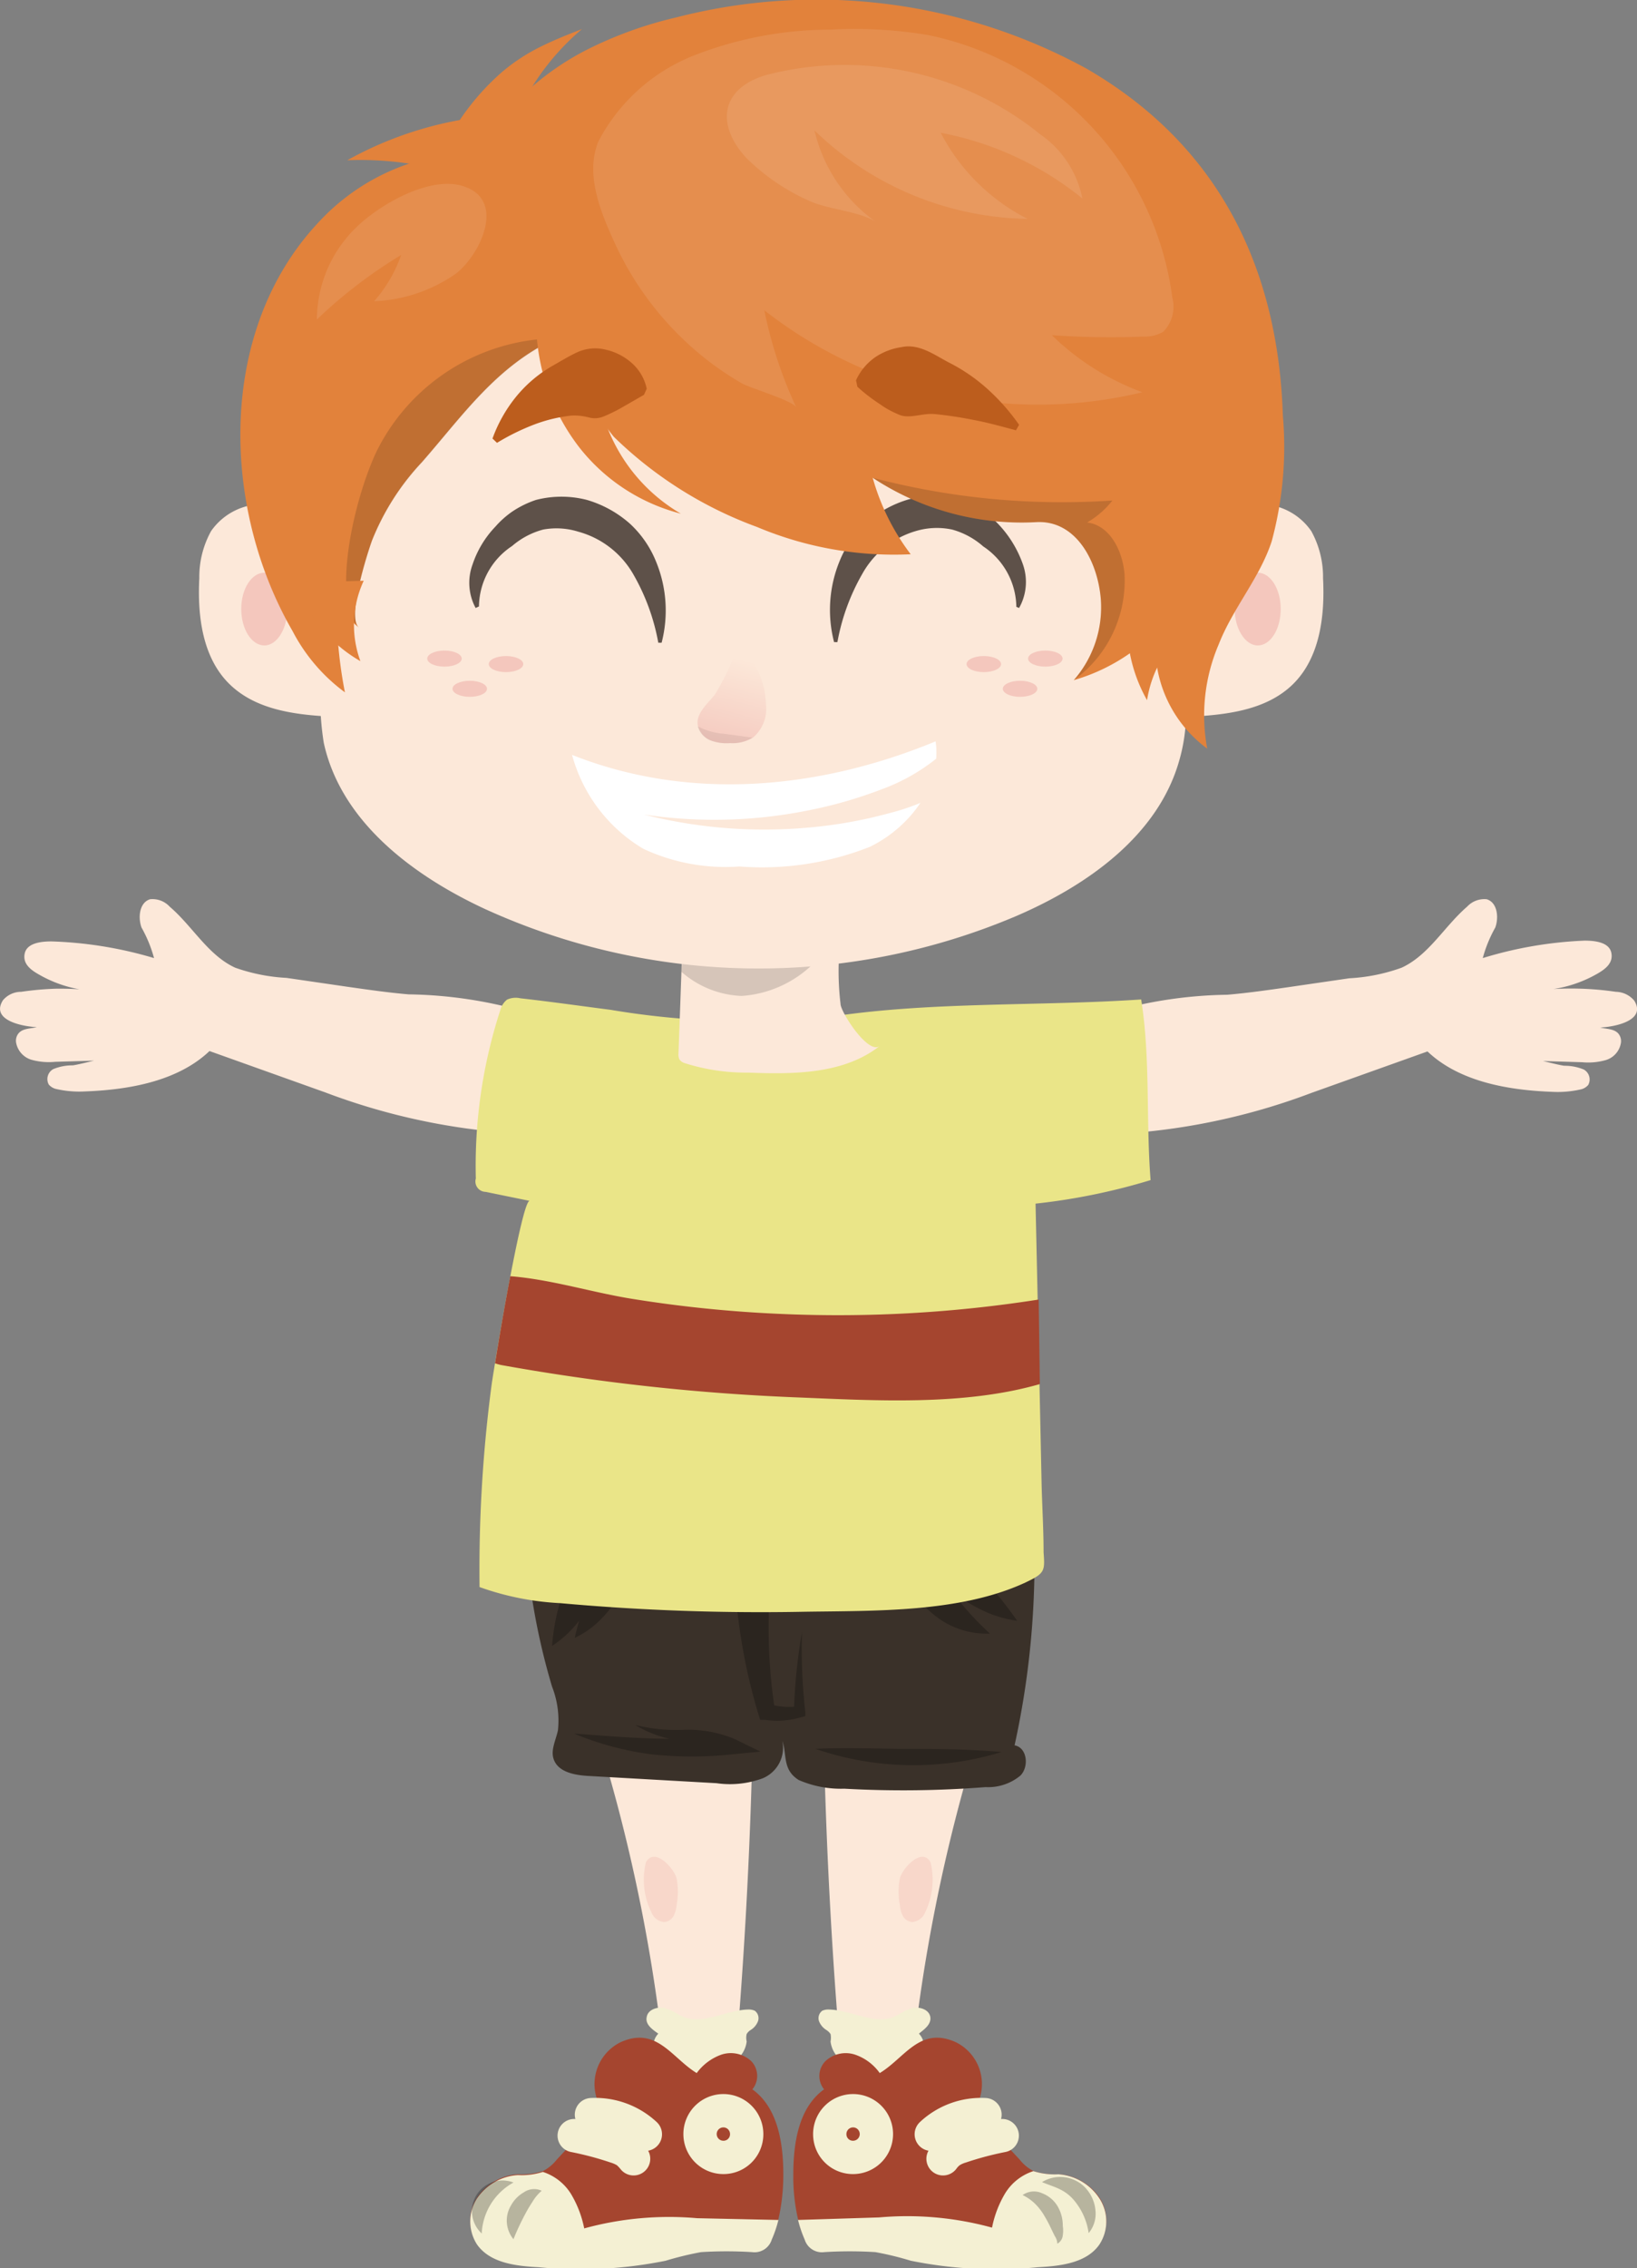 <svg xmlns="http://www.w3.org/2000/svg" xmlns:xlink="http://www.w3.org/1999/xlink" viewBox="0 0 83.53 115.64"><rect x="0" y="0" width="83.53" height="115.64" fill="#808080" stroke="none"/><defs><style>.cls-1{fill:#fce8d9;}.cls-2{fill:#f4f0d3;}.cls-3{fill:#a5452f;}.cls-4{fill:none;stroke:#f4f0d3;stroke-linecap:round;stroke-miterlimit:10;stroke-width:1.7px;}.cls-10,.cls-5{fill:#f4c7bd;}.cls-5{opacity:0.5;}.cls-6{fill:#3a3129;}.cls-7{opacity:0.25;}.cls-8{fill:#eae588;}.cls-9{opacity:0.15;}.cls-11{fill:#5e5149;}.cls-12{fill:#e2823b;}.cls-13,.cls-16{fill:#fff;}.cls-13{opacity:0.1;}.cls-14{fill:url(#Degradado_sin_nombre_51);}.cls-15{opacity:0.07;}.cls-17{fill:#bc5d1d;}</style><linearGradient id="Degradado_sin_nombre_51" x1="38.43" y1="32.31" x2="36.86" y2="38.43" gradientUnits="userSpaceOnUse"><stop offset="0.22" stop-color="#fce8d9"/><stop offset="1" stop-color="#f4c7bd"/></linearGradient></defs><g id="Layer_2" data-name="Layer 2"><g id="ילדשאלה_נכונה" data-name="ילדשאלה נכונה"><path class="cls-1" d="M80.65,50.41a15.62,15.62,0,0,1,1.8.16,1.25,1.25,0,0,1,.94.45c.66,1.06-1.13,1.35-1.74,1.37.32.08.7.06.92.3a.6.6,0,0,1,.14.48,1.1,1.1,0,0,1-.77.88,3.26,3.26,0,0,1-1.21.11l-2-.06c.36.08.72.18,1.08.24a2.56,2.56,0,0,1,1,.19.58.58,0,0,1,.23.79.71.71,0,0,1-.4.23,5.26,5.26,0,0,1-1.43.12c-2.2-.08-4.73-.5-6.37-2.06l-5.91,2.11A33.19,33.19,0,0,1,55.2,57.87a.89.89,0,0,1-.36-.07.66.66,0,0,1-.26-.33,6.09,6.09,0,0,1-.19-3.41c.17-1.51,1-2,2.35-2.47a22.36,22.36,0,0,1,5.88-.87c1.05-.09,2.1-.24,3.14-.39l3.09-.45a9.26,9.26,0,0,0,2.67-.54c1.39-.64,2.18-2.11,3.34-3.11a1.2,1.2,0,0,1,1-.38c.54.16.63.91.44,1.44a6.75,6.75,0,0,0-.64,1.56,20.46,20.46,0,0,1,5.2-.89c.55,0,1.25.09,1.36.62s-.32.84-.72,1.07a6.42,6.42,0,0,1-3.08.85A15.84,15.84,0,0,1,80.65,50.41Z"/><path class="cls-1" d="M2.89,50.41a15.6,15.6,0,0,0-1.81.16A1.21,1.21,0,0,0,.15,51c-.67,1.06,1.12,1.35,1.73,1.37-.32.08-.7.06-.92.3a.6.6,0,0,0-.14.48,1.12,1.12,0,0,0,.77.88,3.26,3.26,0,0,0,1.21.11l2-.06c-.36.08-.72.18-1.08.24a2.56,2.56,0,0,0-1,.19.58.58,0,0,0-.23.79.71.71,0,0,0,.4.23,5.26,5.26,0,0,0,1.43.12c2.2-.08,4.73-.5,6.37-2.06l5.91,2.11a33.19,33.19,0,0,0,11.67,2.15.86.86,0,0,0,.36-.07.66.66,0,0,0,.26-.33,6,6,0,0,0,.19-3.41c-.17-1.51-1-2-2.34-2.47a22.5,22.5,0,0,0-5.89-.87c-1.05-.09-2.09-.24-3.14-.39l-3.09-.45A9.32,9.32,0,0,1,12,49.34c-1.39-.64-2.17-2.11-3.34-3.11a1.19,1.19,0,0,0-1-.38c-.54.16-.63.91-.44,1.44a6.75,6.75,0,0,1,.64,1.56A20.46,20.46,0,0,0,2.62,48c-.55,0-1.25.09-1.36.62s.32.84.73,1.07a6.38,6.38,0,0,0,3.07.85A15.76,15.76,0,0,0,2.89,50.41Z"/><path class="cls-1" d="M49.86,88.8a86.14,86.14,0,0,0-3.36,16.67,1.27,1.27,0,0,1-.45,1,1.19,1.19,0,0,1-.52.11,11.59,11.59,0,0,1-2.5-.15q-.81-8.92-1-17.9Z"/><path class="cls-2" d="M47.47,102.84c-.06-.38-.55-.54-.92-.45s-.68.34-1,.47c-1,.36-2.15-.38-3.26-.4a.75.75,0,0,0-.33.06.47.47,0,0,0-.17.53.91.91,0,0,0,.37.45.73.73,0,0,1,.22.21,1,1,0,0,1,0,.38,1.41,1.41,0,0,0,.61,1l.73.65a1.65,1.65,0,0,0,.74.46,1.62,1.62,0,0,0,1.21-.51c.55-.44,2-1.15,1.22-2C47.13,103.49,47.53,103.23,47.47,102.84Z"/><path class="cls-3" d="M48.78,104.13a2.38,2.38,0,0,1,.92,3.46c.77.84,1.54,1.68,2.32,2.51a2.18,2.18,0,0,0,.72.6,3.58,3.58,0,0,0,1.27.16,2.73,2.73,0,0,1,2.09,1.19,2.15,2.15,0,0,1,0,2.35c-.66.95-2,1.1-3.15,1.16a21.89,21.89,0,0,1-6.47-.33,15.91,15.91,0,0,0-1.81-.44,20.67,20.67,0,0,0-2.61,0,.92.92,0,0,1-1-.64,6.18,6.18,0,0,1-.34-1,9.65,9.65,0,0,1-.24-2.28c0-1.6.27-3.41,1.57-4.34a1.08,1.08,0,0,1,.08-1.45,1.52,1.52,0,0,1,1.5-.32,2.57,2.57,0,0,1,1.26.94C46.17,104.93,46.94,103.29,48.78,104.13Z"/><path class="cls-2" d="M40.72,113.19a6.18,6.18,0,0,0,.34,1,.92.92,0,0,0,1,.64,20.67,20.67,0,0,1,2.61,0,15.91,15.91,0,0,1,1.81.44,21.89,21.89,0,0,0,6.47.33c1.16-.06,2.49-.21,3.15-1.16a2.15,2.15,0,0,0,0-2.35A2.73,2.73,0,0,0,54,110.86a3.58,3.58,0,0,1-1.27-.16,2.64,2.64,0,0,0-1.44,1.13,5.47,5.47,0,0,0-.67,1.75,16.35,16.35,0,0,0-5.76-.52Z"/><path class="cls-4" d="M50.26,107.82a3.72,3.72,0,0,0-2.74,1"/><path class="cls-4" d="M51.14,108.89a16.8,16.8,0,0,0-2.11.56,2.05,2.05,0,0,0-.56.26,1.7,1.7,0,0,0-.35.36"/><path class="cls-4" d="M42.34,108.85A1.19,1.19,0,1,1,43.53,110,1.18,1.18,0,0,1,42.34,108.85Z"/><path class="cls-5" d="M47.21,97.5a.8.8,0,0,1-.66.5.6.6,0,0,1-.48-.31,1.45,1.45,0,0,1-.15-.54,3.61,3.61,0,0,1,0-1.39c.15-.53,1.13-1.59,1.56-.81A3.78,3.78,0,0,1,47.21,97.5Z"/><path class="cls-1" d="M30.58,88.8a86.14,86.14,0,0,1,3.36,16.67,1.25,1.25,0,0,0,.46,1,1.13,1.13,0,0,0,.52.11,11.54,11.54,0,0,0,2.49-.15q.81-8.92,1-17.9Z"/><path class="cls-6" d="M26.75,77a34.06,34.06,0,0,0,1.42,9,4.72,4.72,0,0,1,.3,2.22c-.1.49-.38,1-.22,1.47.22.66,1.06.82,1.76.86l6.55.37a4.82,4.82,0,0,0,2.36-.25,1.69,1.69,0,0,0,1-1.91c.24.72,0,1.48.84,2a5.39,5.39,0,0,0,2.32.44,54.22,54.22,0,0,0,7.21-.08,2.58,2.58,0,0,0,1.78-.59c.45-.46.34-1.43-.3-1.54a43.52,43.52,0,0,0,.93-12.1Z"/><path class="cls-2" d="M33,102.84c.06-.38.55-.54.92-.45s.69.34,1,.47c1.05.36,2.15-.38,3.26-.4a.75.75,0,0,1,.33.06.47.47,0,0,1,.17.53.91.91,0,0,1-.37.45.6.6,0,0,0-.21.21.81.81,0,0,0,0,.38,1.41,1.41,0,0,1-.61,1l-.73.65a1.65,1.65,0,0,1-.74.46,1.63,1.63,0,0,1-1.21-.51c-.55-.44-2-1.15-1.22-2C33.31,103.49,32.91,103.23,33,102.84Z"/><path class="cls-3" d="M31.66,104.13a2.38,2.38,0,0,0-.92,3.46c-.77.84-1.54,1.68-2.32,2.51a2.18,2.18,0,0,1-.72.6,3.58,3.58,0,0,1-1.27.16,2.73,2.73,0,0,0-2.09,1.19,2.17,2.17,0,0,0,0,2.35c.67.95,2,1.1,3.15,1.16a21.89,21.89,0,0,0,6.47-.33,16.45,16.45,0,0,1,1.81-.44,20.66,20.66,0,0,1,2.61,0,.92.92,0,0,0,1-.64,6.18,6.18,0,0,0,.34-1,10.21,10.21,0,0,0,.25-2.28c0-1.6-.28-3.41-1.58-4.34a1.08,1.08,0,0,0-.07-1.45,1.53,1.53,0,0,0-1.51-.32,2.67,2.67,0,0,0-1.26.94C34.28,104.93,33.5,103.29,31.66,104.13Z"/><path class="cls-2" d="M39.72,113.19a6.18,6.18,0,0,1-.34,1,.92.92,0,0,1-1,.64,20.66,20.66,0,0,0-2.61,0,16.45,16.45,0,0,0-1.81.44,21.89,21.89,0,0,1-6.47.33c-1.16-.06-2.48-.21-3.15-1.16a2.17,2.17,0,0,1,0-2.35,2.73,2.73,0,0,1,2.09-1.19,3.58,3.58,0,0,0,1.27-.16,2.64,2.64,0,0,1,1.44,1.13,5.47,5.47,0,0,1,.67,1.75,16.35,16.35,0,0,1,5.76-.52Z"/><path class="cls-4" d="M30.18,107.82a3.76,3.76,0,0,1,2.75,1"/><path class="cls-4" d="M29.3,108.89a16.8,16.8,0,0,1,2.11.56,2.27,2.27,0,0,1,.57.26,2.39,2.39,0,0,1,.35.36"/><path class="cls-4" d="M38.1,108.85A1.19,1.19,0,1,0,36.91,110,1.18,1.18,0,0,0,38.1,108.85Z"/><path class="cls-5" d="M33.24,97.5a.77.77,0,0,0,.65.5.6.6,0,0,0,.48-.31,1.45,1.45,0,0,0,.15-.54,3.61,3.61,0,0,0,0-1.39c-.15-.53-1.12-1.59-1.56-.81A3.73,3.73,0,0,0,33.24,97.5Z"/><g class="cls-7"><path d="M39.27,81.29a27.85,27.85,0,0,0,.27,5.9l-.32-.31a3.7,3.7,0,0,0,1.52.12l-.23.3a29.21,29.21,0,0,1,.41-4.09,28.9,28.9,0,0,0,.17,4.06l0,.23-.26.07a4.24,4.24,0,0,1-1.81.12l-.23,0-.09-.28a29.36,29.36,0,0,1-1.15-6.06Z"/></g><g class="cls-7"><path d="M28.17,83.92a10.89,10.89,0,0,1,.36-2.07c.17-.65.38-1.26.6-1.88l.32-.85.93.45a9,9,0,0,1,.9.51l.73.48-.3.58a6,6,0,0,1-1,1.37,4.58,4.58,0,0,1-1.38,1c.12-.57.28-1.08.43-1.57l.45-1.42.43,1.06A11.18,11.18,0,0,1,29.46,81l1.25-.41a8,8,0,0,1-1,1.83A5.64,5.64,0,0,1,28.17,83.92Z"/></g><g class="cls-7"><path d="M51.9,82.64a6,6,0,0,1-2-.65,8.36,8.36,0,0,1-1.75-1.2l1,.13-.58.34-.3.16-.15.07-.09.05a.88.88,0,0,0,.17-.19.73.73,0,0,0,.1-.52c-.1-.31-.12-.23-.07-.19l.16.24c.11.16.22.33.35.49a15.27,15.27,0,0,0,1.77,1.92,4.2,4.2,0,0,1-2.77-.89,5.47,5.47,0,0,1-.57-.51c-.08-.09-.17-.18-.25-.28a.87.87,0,0,1-.24-.47,1,1,0,0,1,.13-.69,1.17,1.17,0,0,1,.29-.3l.2-.12.15-.09.29-.17.6-.31.57-.3.41.43c.45.46.89.94,1.33,1.44A17,17,0,0,1,51.9,82.64Z"/></g><g class="cls-7"><path d="M29.29,88.39c1.36.1,2.69.21,4,.25s2.65,0,4,0l-.16.76a6.72,6.72,0,0,0-2.29-.63,5.9,5.9,0,0,1-2.43-.82,8.68,8.68,0,0,0,2.49.25,6.09,6.09,0,0,1,2.61.48l1.29.63-1.45.14a19.38,19.38,0,0,1-4.1,0A15.42,15.42,0,0,1,29.29,88.39Z"/></g><g class="cls-7"><path d="M51.11,89.33a15.42,15.42,0,0,1-9.5-.16c1.62-.08,3.18,0,4.75,0S49.49,89.19,51.11,89.33Z"/></g><path class="cls-8" d="M31.17,51.49c-1.55-.2-3.1-.42-4.62-.59a1.05,1.05,0,0,0-.68.07,1,1,0,0,0-.34.53,25.66,25.66,0,0,0-1.25,8.59.53.53,0,0,0,.5.68l2.25.46c-.41-.09-1.83,8.55-1.94,9.34a71.64,71.64,0,0,0-.62,10.35,14.29,14.29,0,0,0,4.11.82,114.11,114.11,0,0,0,12.4.44c3.63-.06,8,.06,11.34-1.49,1-.47,1-.59.93-1.54,0-1.15-.07-2.29-.1-3.44q-.15-7.17-.31-14.34a31.85,31.85,0,0,0,5.87-1.2c-.24-3.05,0-6.18-.48-9.21-5.21.35-10.57.1-15.71.86A41.2,41.2,0,0,1,31.17,51.49Z"/><path class="cls-1" d="M36.43,47.29H34.85s-.21,6-.23,6.43a.61.61,0,0,0,.05.3.51.51,0,0,0,.28.19,10.36,10.36,0,0,0,3.23.48c2.33.09,4.88.08,6.71-1.36-.59.47-2-1.74-2-2.14A14,14,0,0,1,43,47.1c-1.31,0-2.59.22-3.89.22Z"/><path class="cls-9" d="M42.65,47.53l-7.81-.06c0,.34,0,1.15-.07,2.08a4.93,4.93,0,0,0,3.07,1.23A5.77,5.77,0,0,0,42.65,47.53Z"/><g class="cls-7"><path d="M27.64,111.7a2.31,2.31,0,0,0-.48.58,6.59,6.59,0,0,0-.34.57,13.11,13.11,0,0,0-.62,1.32,1.49,1.49,0,0,1-.12-1.73,1.72,1.72,0,0,1,.65-.66A.92.92,0,0,1,27.64,111.7Z"/></g><g class="cls-7"><path d="M26.2,111.28a3.14,3.14,0,0,0-1.62,2.6,1.56,1.56,0,0,1,1.62-2.6Z"/></g><g class="cls-7"><path d="M52.18,111.92a1,1,0,0,1,1-.09,1.57,1.57,0,0,1,.79.67,1.94,1.94,0,0,1,.26,1,1.51,1.51,0,0,1,0,.47.54.54,0,0,1-.28.43.7.7,0,0,0-.13-.39l-.18-.37a6.75,6.75,0,0,0-.35-.66,2.9,2.9,0,0,0-.4-.54A2.37,2.37,0,0,0,52.18,111.92Z"/></g><g class="cls-7"><path d="M53.17,111.26a1.77,1.77,0,0,1,2.25.33,1.94,1.94,0,0,1,.48,1.15,1.54,1.54,0,0,1-.35,1.12,3.32,3.32,0,0,0-.76-1.69,2.12,2.12,0,0,0-.66-.52C53.87,111.51,53.53,111.41,53.17,111.26Z"/></g><path class="cls-3" d="M40,67a65.18,65.18,0,0,1-7.65-.76c-2.11-.33-4.18-1-6.31-1.17-.31,1.6-.6,3.34-.78,4.44a2.26,2.26,0,0,0,.43.11,109.26,109.26,0,0,0,15,1.63c3.94.16,8.48.44,12.37-.68L53,66.26A66.07,66.07,0,0,1,40,67Z"/><path class="cls-1" d="M16.43,27.16a4.23,4.23,0,0,0-2.84-1.45,3.21,3.21,0,0,0-2.82,1.37,4.83,4.83,0,0,0-.6,2.4c-.1,1.93.16,4.06,1.55,5.41s3.46,1.57,5.38,1.66Z"/><path class="cls-10" d="M14.66,31.05c0,1-.52,1.86-1.17,1.86s-1.18-.83-1.18-1.86.53-1.85,1.18-1.85S14.66,30,14.66,31.05Z"/><path class="cls-1" d="M61.25,27.16a4.25,4.25,0,0,1,2.85-1.45,3.19,3.19,0,0,1,2.81,1.37,4.83,4.83,0,0,1,.6,2.4c.1,1.93-.16,4.06-1.54,5.41s-3.47,1.57-5.39,1.66Z"/><path class="cls-10" d="M63,31.05c0,1,.53,1.86,1.18,1.86s1.17-.83,1.17-1.86-.53-1.85-1.17-1.85S63,30,63,31.05Z"/><path class="cls-1" d="M16.94,31.45a14.57,14.57,0,0,0-.42,6.42c.87,4,4.51,6.75,8.21,8.47a33.65,33.65,0,0,0,27.14.36c3.62-1.56,7.2-4.09,8.29-7.88,1-3.37-.24-6.93-1.43-10.23-2.09-5.77-4.45-11.9-9.46-15.43A17.9,17.9,0,0,0,34.17,11C24.1,13.91,19.23,21.82,16.94,31.45Z"/><path class="cls-11" d="M24.27,31a2.7,2.7,0,0,1-.16-2.21,5.13,5.13,0,0,1,1.17-1.94,4.72,4.72,0,0,1,.85-.76,5,5,0,0,1,1.22-.6,5.21,5.21,0,0,1,2.6,0,5.75,5.75,0,0,1,2.18,1.2,5.35,5.35,0,0,1,1.34,1.93,6.54,6.54,0,0,1,.29,4.15l-.17,0a10.85,10.85,0,0,0-1.27-3.48,4.64,4.64,0,0,0-2.81-2.18A3.74,3.74,0,0,0,27.72,27a4,4,0,0,0-1.59.84,3.74,3.74,0,0,0-1.69,3.08Z"/><path class="cls-11" d="M51.86,30.94a3.76,3.76,0,0,0-1.69-3.08A4,4,0,0,0,48.58,27a3.74,3.74,0,0,0-1.79.06A4.61,4.61,0,0,0,44,29.26a10.85,10.85,0,0,0-1.27,3.48l-.17,0a6.54,6.54,0,0,1,.29-4.15,5.35,5.35,0,0,1,1.34-1.93,5.75,5.75,0,0,1,2.18-1.2,5.21,5.21,0,0,1,2.6,0,5,5,0,0,1,1.22.6,5.73,5.73,0,0,1,2,2.7A2.7,2.7,0,0,1,52,31Z"/><path class="cls-12" d="M38.63,26.87a18,18,0,0,0,7.84,1.39,11.6,11.6,0,0,1-1.94-3.9,13.8,13.8,0,0,0,8.39,2.26c2-.08,3.09,2,3.25,3.92a5.64,5.64,0,0,1-1.38,4.14A9.69,9.69,0,0,0,59,32.17a6.47,6.47,0,0,0,2.6,6,9.2,9.2,0,0,1,.58-5.3c.73-1.87,2.1-3.4,2.71-5.27a18.47,18.47,0,0,0,.57-6.41c-.23-7.17-3-13.62-10-17.68A28.7,28.7,0,0,0,34.5.89,20.29,20.29,0,0,0,29.82,2.6a14,14,0,0,0-4.95,4.34,1.89,1.89,0,0,1-.64.68,2.39,2.39,0,0,1-1,.21,11.08,11.08,0,0,0-7,3.53c-5.19,5.55-4.92,14.56-1.3,20.82A9.05,9.05,0,0,0,17.6,35.3a22.47,22.47,0,0,1-.41-5.11A3,3,0,0,0,18.32,32c-.64-.49.44-3.83.66-4.44a12.66,12.66,0,0,1,2.55-4c2.11-2.41,3.83-4.94,6.89-6.33-.58.26,2.56,4.67,2.91,5.05A20.58,20.58,0,0,0,38.63,26.87Z"/><path class="cls-9" d="M54.79,34.68a5.64,5.64,0,0,0,1.38-4.14c-.16-1.88-1.23-4-3.25-3.92a13.8,13.8,0,0,1-8.39-2.26,38,38,0,0,0,12.23,1.16,4.48,4.48,0,0,1-1.29,1.12c1.17.14,1.82,1.46,1.91,2.64A6.25,6.25,0,0,1,54.79,34.68Z"/><path class="cls-9" d="M28.42,17.25c-3.06,1.39-4.78,3.92-6.89,6.33a12.66,12.66,0,0,0-2.55,4c-.22.61-1.3,3.95-.66,4.44-1.36-1.33-.38-6.19.84-8.89A10.36,10.36,0,0,1,28.42,17.25Z"/><path class="cls-13" d="M40.63,20.77A22,22,0,0,1,39,15.82,22.7,22.7,0,0,0,58.29,20a13.08,13.08,0,0,1-4.62-2.91,43,43,0,0,0,4.68.07,1.84,1.84,0,0,0,1-.24,1.81,1.81,0,0,0,.47-1.74A15.78,15.78,0,0,0,47.37,1.79a22.63,22.63,0,0,0-5-.28,19.22,19.22,0,0,0-6.94,1.31,9.38,9.38,0,0,0-4.9,4.4c-.69,1.7.14,3.65.86,5.22a16,16,0,0,0,3.85,5.21,15.42,15.42,0,0,0,2.64,1.91C38.3,19.79,40.48,20.44,40.63,20.77Z"/><path class="cls-13" d="M53.08,6.85a5.22,5.22,0,0,1,2.15,3.27A16.27,16.27,0,0,0,48,6.77a10.21,10.21,0,0,0,4.43,4.39A16,16,0,0,1,41.56,6.65a7.93,7.93,0,0,0,3.17,4.69c-.82-.57-2.49-.65-3.46-1.11a10.76,10.76,0,0,1-3.19-2.18c-1.57-1.7-1.3-3.54,1-4.22A15.85,15.85,0,0,1,53.08,6.85Z"/><path class="cls-13" d="M18.11,11.66a6.58,6.58,0,0,0-1.94,4.63A24.67,24.67,0,0,1,20.47,13a7.12,7.12,0,0,1-1.38,2.36,7.83,7.83,0,0,0,4.19-1.42c1.26-1,2.52-3.72.41-4.43C21.94,8.9,19.27,10.49,18.11,11.66Z"/><path class="cls-14" d="M36.46,35.44c-.4.48-1,1-.84,1.59a1.09,1.09,0,0,0,.64.72,2.34,2.34,0,0,0,1,.14,2,2,0,0,0,1.16-.28,1.93,1.93,0,0,0,.66-1.73,4.14,4.14,0,0,0-1.41-3A12.59,12.59,0,0,1,36.46,35.44Z"/><path class="cls-15" d="M38.4,37.61a2,2,0,0,1-1.16.28,2.34,2.34,0,0,1-1-.14,1.09,1.09,0,0,1-.64-.72,3.35,3.35,0,0,0,1.32.38Z"/><path class="cls-12" d="M60.71,31.94a6,6,0,0,0-2.18,3.76,7.75,7.75,0,0,1-.87-5.3Z"/><path class="cls-12" d="M22.63,7.56a12.43,12.43,0,0,1,3-3.9,9.58,9.58,0,0,1,2-1.3c.69-.34,1.38-.61,2.07-.88a12.43,12.43,0,0,0-2.74,3.27,9.93,9.93,0,0,0-1,3.82Z"/><path class="cls-12" d="M24.5,9.31a16.8,16.8,0,0,0-6.78-1.14,18.57,18.57,0,0,1,7.17-2.25Z"/><path class="cls-12" d="M18.56,29.61a5.35,5.35,0,0,0-.17,4.1,7.13,7.13,0,0,1-3.25-4Z"/><path class="cls-12" d="M30.76,16.9a7.88,7.88,0,0,0,.3,5.07,8.75,8.75,0,0,0,3.68,4.22,9.63,9.63,0,0,1-5.15-3.34,10.53,10.53,0,0,1-2.23-6.29Z"/><ellipse class="cls-10" cx="22.68" cy="33.58" rx="0.88" ry="0.41"/><ellipse class="cls-10" cx="25.82" cy="33.86" rx="0.88" ry="0.41"/><ellipse class="cls-10" cx="23.97" cy="35.12" rx="0.88" ry="0.41"/><ellipse class="cls-10" cx="53.34" cy="33.58" rx="0.88" ry="0.41"/><ellipse class="cls-10" cx="50.2" cy="33.86" rx="0.88" ry="0.41"/><ellipse class="cls-10" cx="52.05" cy="35.12" rx="0.88" ry="0.41"/><path class="cls-16" d="M47.74,37.8c.33,2.24-1.32,4.39-3.36,5.38a15,15,0,0,1-6.65,1,9.93,9.93,0,0,1-4.9-.9,8,8,0,0,1-3.64-4.79C35.22,40.88,41.83,40.24,47.74,37.8Z"/><path class="cls-1" d="M49.42,39.53a11.19,11.19,0,0,1-4,1.92,23.38,23.38,0,0,1-4.21.75,25,25,0,0,1-8.36-.67,24.23,24.23,0,0,0,8.24-.18A22.66,22.66,0,0,0,45,40.24a9.89,9.89,0,0,0,3.29-2Z"/><path class="cls-17" d="M25.13,22.36a7.34,7.34,0,0,1,1.17-2.09,6.69,6.69,0,0,1,1.95-1.65c.39-.22.79-.47,1.23-.67a2.2,2.2,0,0,1,1.39-.13,3,3,0,0,1,1.31.64A2.42,2.42,0,0,1,33,19.82l-.14.31-1.2.69a7.91,7.91,0,0,1-.85.41,1.16,1.16,0,0,1-.78.05,2.9,2.9,0,0,0-.88-.09,7.74,7.74,0,0,0-1.85.44,11.56,11.56,0,0,0-1.94.95Z"/><path class="cls-17" d="M51.84,21.94c-.75-.2-1.46-.4-2.17-.53a20.13,20.13,0,0,0-2-.3c-.67-.05-1.32.29-1.87,0a4.46,4.46,0,0,1-.91-.51,8.66,8.66,0,0,1-1.14-.88l-.07-.33a2.87,2.87,0,0,1,1-1.19A3.21,3.21,0,0,1,46,17.7c.91-.2,1.71.42,2.45.8a9,9,0,0,1,2,1.39A10.65,10.65,0,0,1,52,21.66Z"/></g></g></svg>